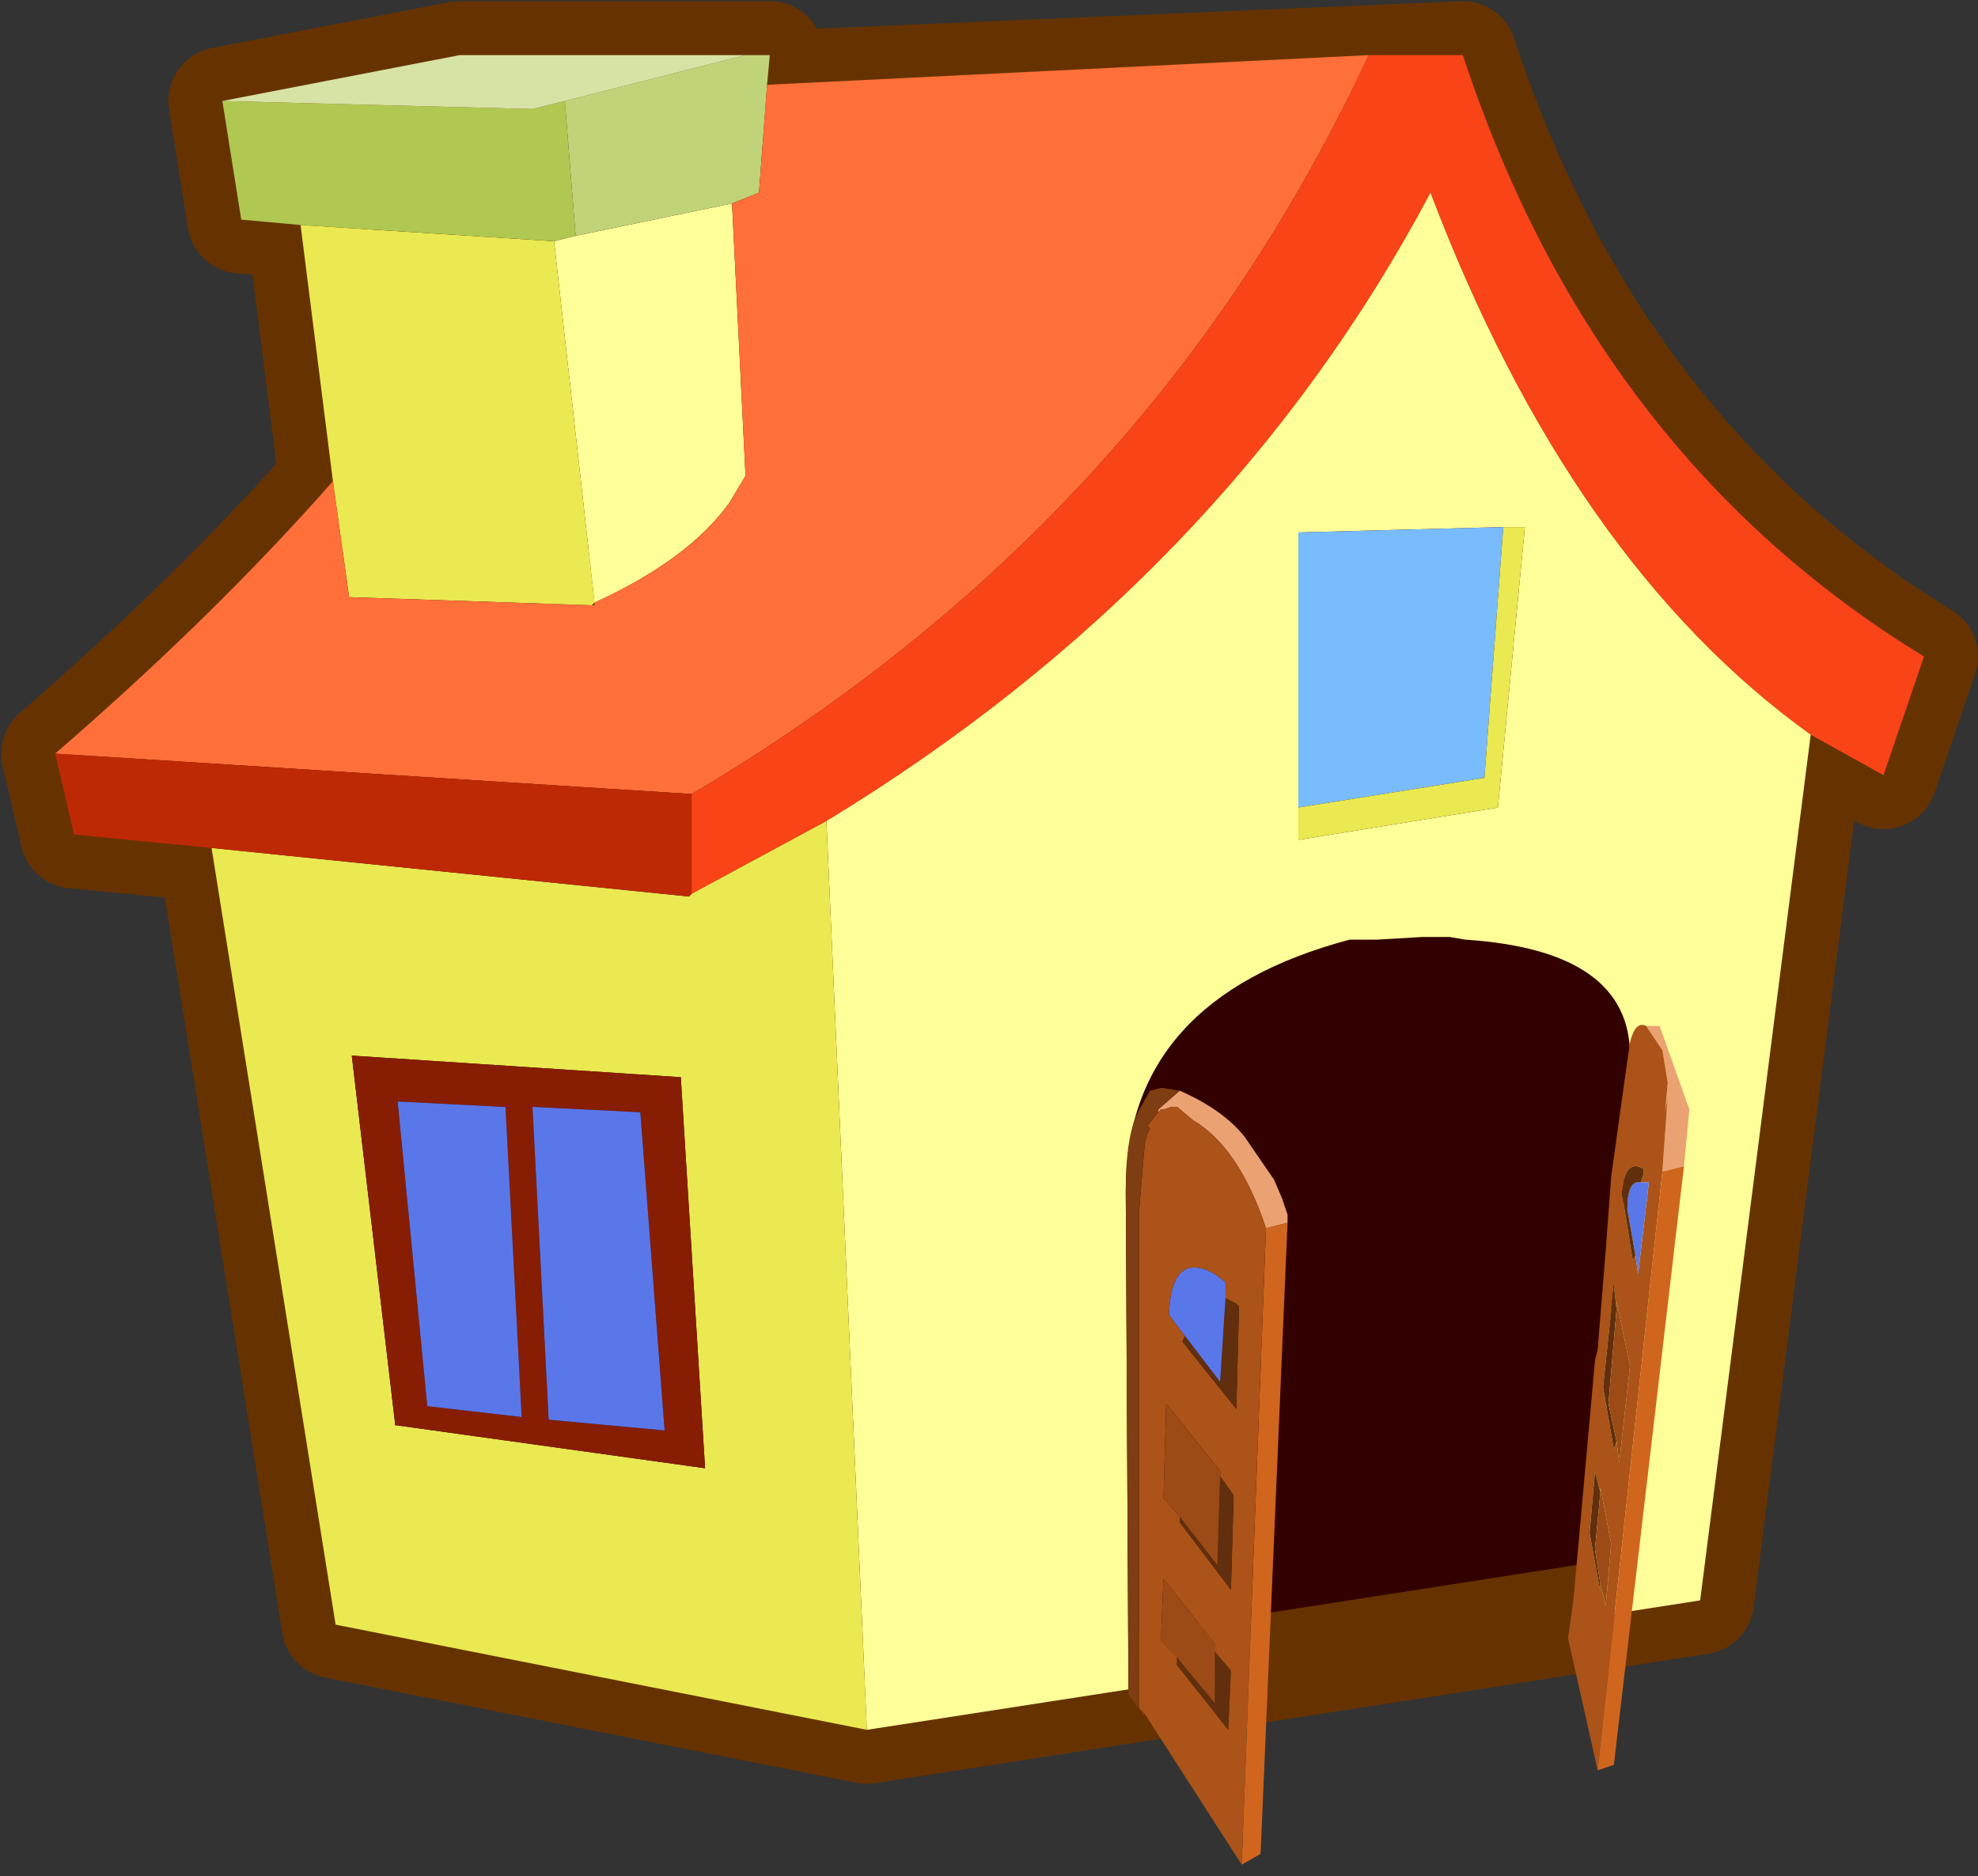 <?xml version="1.0" encoding="UTF-8" standalone="no"?>
<svg xmlns:xlink="http://www.w3.org/1999/xlink" height="44.25px" width="46.65px" xmlns="http://www.w3.org/2000/svg">
  <rect width="100%" height="100%" fill="#333333" stroke="none"/>
  <g transform="matrix(1.0, 0.0, 0.0, 1.0, 6.0, 5.85)">
    <use data-characterId="85" height="34.55" transform="matrix(1.272, 0.0, 0.0, 1.272, -5.971, -5.822)" width="36.65" xlink:href="#shape0"/>
  </g>
  <defs>
    <g id="shape0" transform="matrix(1.0, 0.0, 0.0, 1.0, 1.0, 1.0)">
      <path d="M26.15 0.15 Q28.6 7.45 34.65 11.15 L33.9 13.35 32.55 12.6 30.5 28.65 15.05 31.05 5.2 29.1 2.9 14.7 0.35 14.45 0.0 12.95 Q2.95 10.4 5.15 7.9 L4.55 3.15 3.45 3.05 3.1 0.85 7.5 0.0 13.25 0.0 13.2 0.55 26.1 0.0 26.15 0.15 M10.0 10.15 L9.95 10.2 10.0 10.2 10.0 10.15" fill="#330000" fill-rule="evenodd" stroke="none"/>
      <path d="M26.15 0.15 Q28.6 7.45 34.65 11.15 L33.9 13.35 32.55 12.6 30.5 28.65 15.05 31.05 5.2 29.1 2.9 14.7 0.35 14.45 0.0 12.95 Q2.95 10.4 5.15 7.9 L4.55 3.15 3.45 3.05 3.1 0.85 7.5 0.0 13.25 0.0 13.2 0.55 26.1 0.0 26.15 0.15 M10.0 10.15 L9.95 10.2 10.0 10.2 10.0 10.15 Z" fill="none" stroke="#663300" stroke-linecap="round" stroke-linejoin="round" stroke-width="2.0"/>
      <path d="M24.35 0.0 L26.1 0.0 26.15 0.15 Q28.6 7.45 34.65 11.15 L33.9 13.35 32.55 12.6 Q28.1 9.4 25.5 2.55 21.7 9.7 14.3 14.2 L11.8 15.55 11.8 13.7 Q20.35 8.65 24.35 0.0" fill="#f94417" fill-rule="evenodd" stroke="none"/>
      <path d="M14.3 14.2 Q21.7 9.7 25.5 2.55 28.1 9.4 32.55 12.6 L30.5 28.65 28.25 29.0 28.3 28.25 28.75 23.85 28.8 23.65 29.05 21.8 29.2 18.55 Q29.2 16.6 26.15 16.4 L25.85 16.35 25.65 16.35 25.35 16.35 24.5 16.4 24.0 16.4 Q19.85 17.5 19.85 21.05 L19.9 30.3 15.05 31.05 14.3 14.2 M26.85 8.75 L23.05 8.85 23.05 13.95 23.05 14.55 26.75 13.95 27.25 8.75 26.85 8.75 M9.65 3.35 L12.55 2.75 12.8 7.8 12.5 8.3 Q11.75 9.35 10.0 10.15 L9.25 3.45 9.65 3.35" fill="#ffff99" fill-rule="evenodd" stroke="none"/>
      <path d="M23.05 13.95 L23.05 8.85 26.85 8.75 26.5 13.4 23.05 13.95" fill="#79bcfd" fill-rule="evenodd" stroke="none"/>
      <path d="M11.8 15.55 L14.3 14.2 15.05 31.05 5.2 29.1 2.9 14.7 11.75 15.6 11.8 15.55 M5.15 7.9 L4.55 3.15 9.25 3.45 10.0 10.15 9.95 10.2 5.45 10.05 5.15 7.9 M26.85 8.75 L27.25 8.75 26.75 13.95 23.05 14.55 23.05 13.95 26.5 13.4 26.85 8.75 M6.3 25.35 L6.3 25.4 12.05 26.2 11.6 18.95 5.5 18.55 6.3 25.35" fill="#eae951" fill-rule="evenodd" stroke="none"/>
      <path d="M4.55 3.15 L3.45 3.05 3.1 0.85 8.85 1.0 9.45 0.85 9.65 3.35 9.25 3.45 4.55 3.15" fill="#b0c851" fill-rule="evenodd" stroke="none"/>
      <path d="M12.8 0.0 L13.25 0.0 13.2 0.55 13.05 2.55 12.55 2.75 9.65 3.35 9.45 0.85 12.8 0.0" fill="#c1d378" fill-rule="evenodd" stroke="none"/>
      <path d="M3.1 0.85 L7.5 0.0 12.8 0.0 9.45 0.85 8.85 1.0 3.1 0.85" fill="#d7e2a5" fill-rule="evenodd" stroke="none"/>
      <path d="M24.35 0.0 Q20.35 8.65 11.8 13.7 L0.0 12.95 Q2.95 10.4 5.15 7.9 L5.45 10.05 9.95 10.2 10.0 10.2 10.0 10.15 Q11.75 9.35 12.5 8.3 L12.8 7.8 12.55 2.75 13.05 2.55 13.2 0.55 24.35 0.0" fill="#ff6f39" fill-rule="evenodd" stroke="none"/>
      <path d="M11.8 13.7 L11.8 15.55 11.75 15.6 2.9 14.7 0.35 14.45 0.0 12.95 11.8 13.7" fill="#be2905" fill-rule="evenodd" stroke="none"/>
      <path d="M8.35 19.5 L8.3 19.5 6.35 19.4 6.9 25.05 8.65 25.25 8.35 19.5 M6.3 25.35 L5.5 18.55 11.6 18.95 12.05 26.2 6.3 25.4 6.3 25.35 M11.3 25.5 L10.85 19.6 8.85 19.5 9.15 25.3 11.3 25.5" fill="#871d03" fill-rule="evenodd" stroke="none"/>
      <path d="M8.35 19.5 L8.65 25.25 6.9 25.05 6.35 19.4 8.3 19.5 8.35 19.5 M11.3 25.5 L9.15 25.3 8.85 19.5 10.85 19.6 11.3 25.5" fill="#5a77e9" fill-rule="evenodd" stroke="none"/>
      <path d="M20.85 19.2 Q21.65 19.55 22.05 20.05 L22.6 20.85 22.75 21.2 22.85 21.5 22.85 21.65 22.45 21.75 Q21.95 20.25 21.1 19.75 L20.8 19.5 20.7 19.5 20.55 19.55 20.5 19.55 20.45 19.6 20.45 19.55 20.85 19.2" fill="#eba272" fill-rule="evenodd" stroke="none"/>
      <path d="M22.45 21.75 L22.85 21.65 22.35 33.35 22.0 33.55 22.45 21.75" fill="#d0651e" fill-rule="evenodd" stroke="none"/>
      <path d="M20.45 19.6 L20.5 19.55 20.55 19.55 20.7 19.5 20.8 19.5 21.1 19.75 Q21.95 20.25 22.45 21.75 L22.0 33.55 20.2 30.75 20.1 30.65 20.1 21.4 20.2 20.2 20.25 20.0 20.3 19.9 20.25 19.85 20.45 19.6 M20.85 27.1 L20.85 27.2 21.8 28.45 21.85 26.7 21.6 26.35 21.6 26.25 20.6 25.0 20.55 26.75 20.85 27.1 M20.95 23.75 L20.9 23.85 21.9 25.1 21.95 23.2 21.9 23.15 21.7 23.05 21.7 22.75 21.5 22.6 Q20.7 22.15 20.65 23.35 L20.95 23.75 M21.5 29.6 L21.5 29.45 20.55 28.25 20.5 29.4 20.8 29.7 20.8 29.85 21.75 31.05 21.8 29.95 21.5 29.6" fill="#ab5318" fill-rule="evenodd" stroke="none"/>
      <path d="M20.85 19.2 L20.45 19.55 20.45 19.6 20.25 19.85 20.3 19.9 20.25 20.0 20.2 20.2 20.1 21.4 20.1 30.65 20.2 30.75 20.2 30.8 19.9 30.4 19.85 21.05 Q19.85 20.0 20.1 19.55 L20.3 19.2 20.5 19.15 20.55 19.15 20.85 19.2" fill="#7e3d12" fill-rule="evenodd" stroke="none"/>
      <path d="M21.6 26.35 L21.85 26.7 21.8 28.45 20.85 27.2 20.85 27.1 21.55 28.0 21.6 26.35 M21.7 23.05 L21.9 23.15 21.95 23.2 21.9 25.1 20.9 23.85 20.95 23.75 21.6 24.6 21.7 23.05 M20.8 29.7 L21.0 29.95 21.25 30.25 21.5 30.55 21.5 29.6 21.8 29.95 21.75 31.05 20.8 29.85 20.8 29.7" fill="#612f0e" fill-rule="evenodd" stroke="none"/>
      <path d="M20.85 27.1 L20.55 26.75 20.6 25.0 21.6 26.25 21.6 26.35 21.55 28.0 20.85 27.1 M20.8 29.7 L20.5 29.4 20.55 28.25 21.5 29.45 21.5 29.6 21.5 30.55 21.25 30.25 21.0 29.95 20.8 29.7" fill="#9c4b16" fill-rule="evenodd" stroke="none"/>
      <path d="M21.7 23.05 L21.6 24.6 20.95 23.75 20.65 23.35 Q20.7 22.15 21.5 22.6 L21.7 22.75 21.7 23.05" fill="#5a77e9" fill-rule="evenodd" stroke="none"/>
      <path d="M29.8 20.7 L29.9 19.3 29.85 19.6 29.9 19.05 29.8 18.45 29.5 18.0 29.75 18.0 30.3 19.55 30.2 20.6 29.8 20.7" fill="#eba272" fill-rule="evenodd" stroke="none"/>
      <path d="M28.6 31.8 L28.05 29.35 28.15 28.65 28.55 24.2 28.6 24.0 28.75 22.15 28.85 20.8 29.1 19.0 29.2 18.3 Q29.3 17.9 29.5 18.0 L29.8 18.45 29.9 19.05 29.85 19.6 29.9 19.3 29.8 20.7 28.6 31.8 M29.4 20.9 L29.45 20.75 29.45 20.65 Q29.2 20.5 29.1 20.8 L29.05 21.1 29.25 22.35 29.3 22.25 29.35 22.6 29.55 20.9 29.4 20.9 M28.95 23.25 L28.9 22.8 28.7 24.7 28.9 25.85 28.95 25.7 29.0 26.1 29.2 24.3 28.95 23.1 28.95 23.25 M28.65 28.35 L28.75 28.75 28.85 27.6 28.65 26.55 28.65 26.65 28.55 26.25 28.45 27.4 28.65 28.5 28.65 28.35" fill="#ab5318" fill-rule="evenodd" stroke="none"/>
      <path d="M29.3 22.25 L29.15 21.4 Q29.15 20.85 29.4 20.9 L29.55 20.9 29.35 22.6 29.3 22.25" fill="#5a77e9" fill-rule="evenodd" stroke="none"/>
      <path d="M29.3 22.25 L29.25 22.35 29.05 21.1 29.1 20.8 Q29.2 20.5 29.45 20.65 L29.45 20.75 29.4 20.9 Q29.15 20.85 29.15 21.4 L29.3 22.25 M28.95 25.7 L28.9 25.85 28.7 24.7 28.9 22.8 28.95 23.25 28.8 25.0 28.95 25.7 M28.65 26.65 L28.55 27.7 28.65 28.35 28.65 28.5 28.45 27.4 28.55 26.25 28.65 26.65" fill="#612f0e" fill-rule="evenodd" stroke="none"/>
      <path d="M28.6 31.8 L29.8 20.7 30.2 20.6 28.9 31.7 28.6 31.8" fill="#d0651e" fill-rule="evenodd" stroke="none"/>
      <path d="M28.95 25.7 L28.8 25.0 28.95 23.25 28.95 23.1 29.2 24.3 29.0 26.1 28.95 25.7 M28.65 26.65 L28.65 26.55 28.85 27.6 28.75 28.75 28.65 28.35 28.55 27.7 28.65 26.65" fill="#9c4b16" fill-rule="evenodd" stroke="none"/>
    </g>
  </defs>
</svg>
